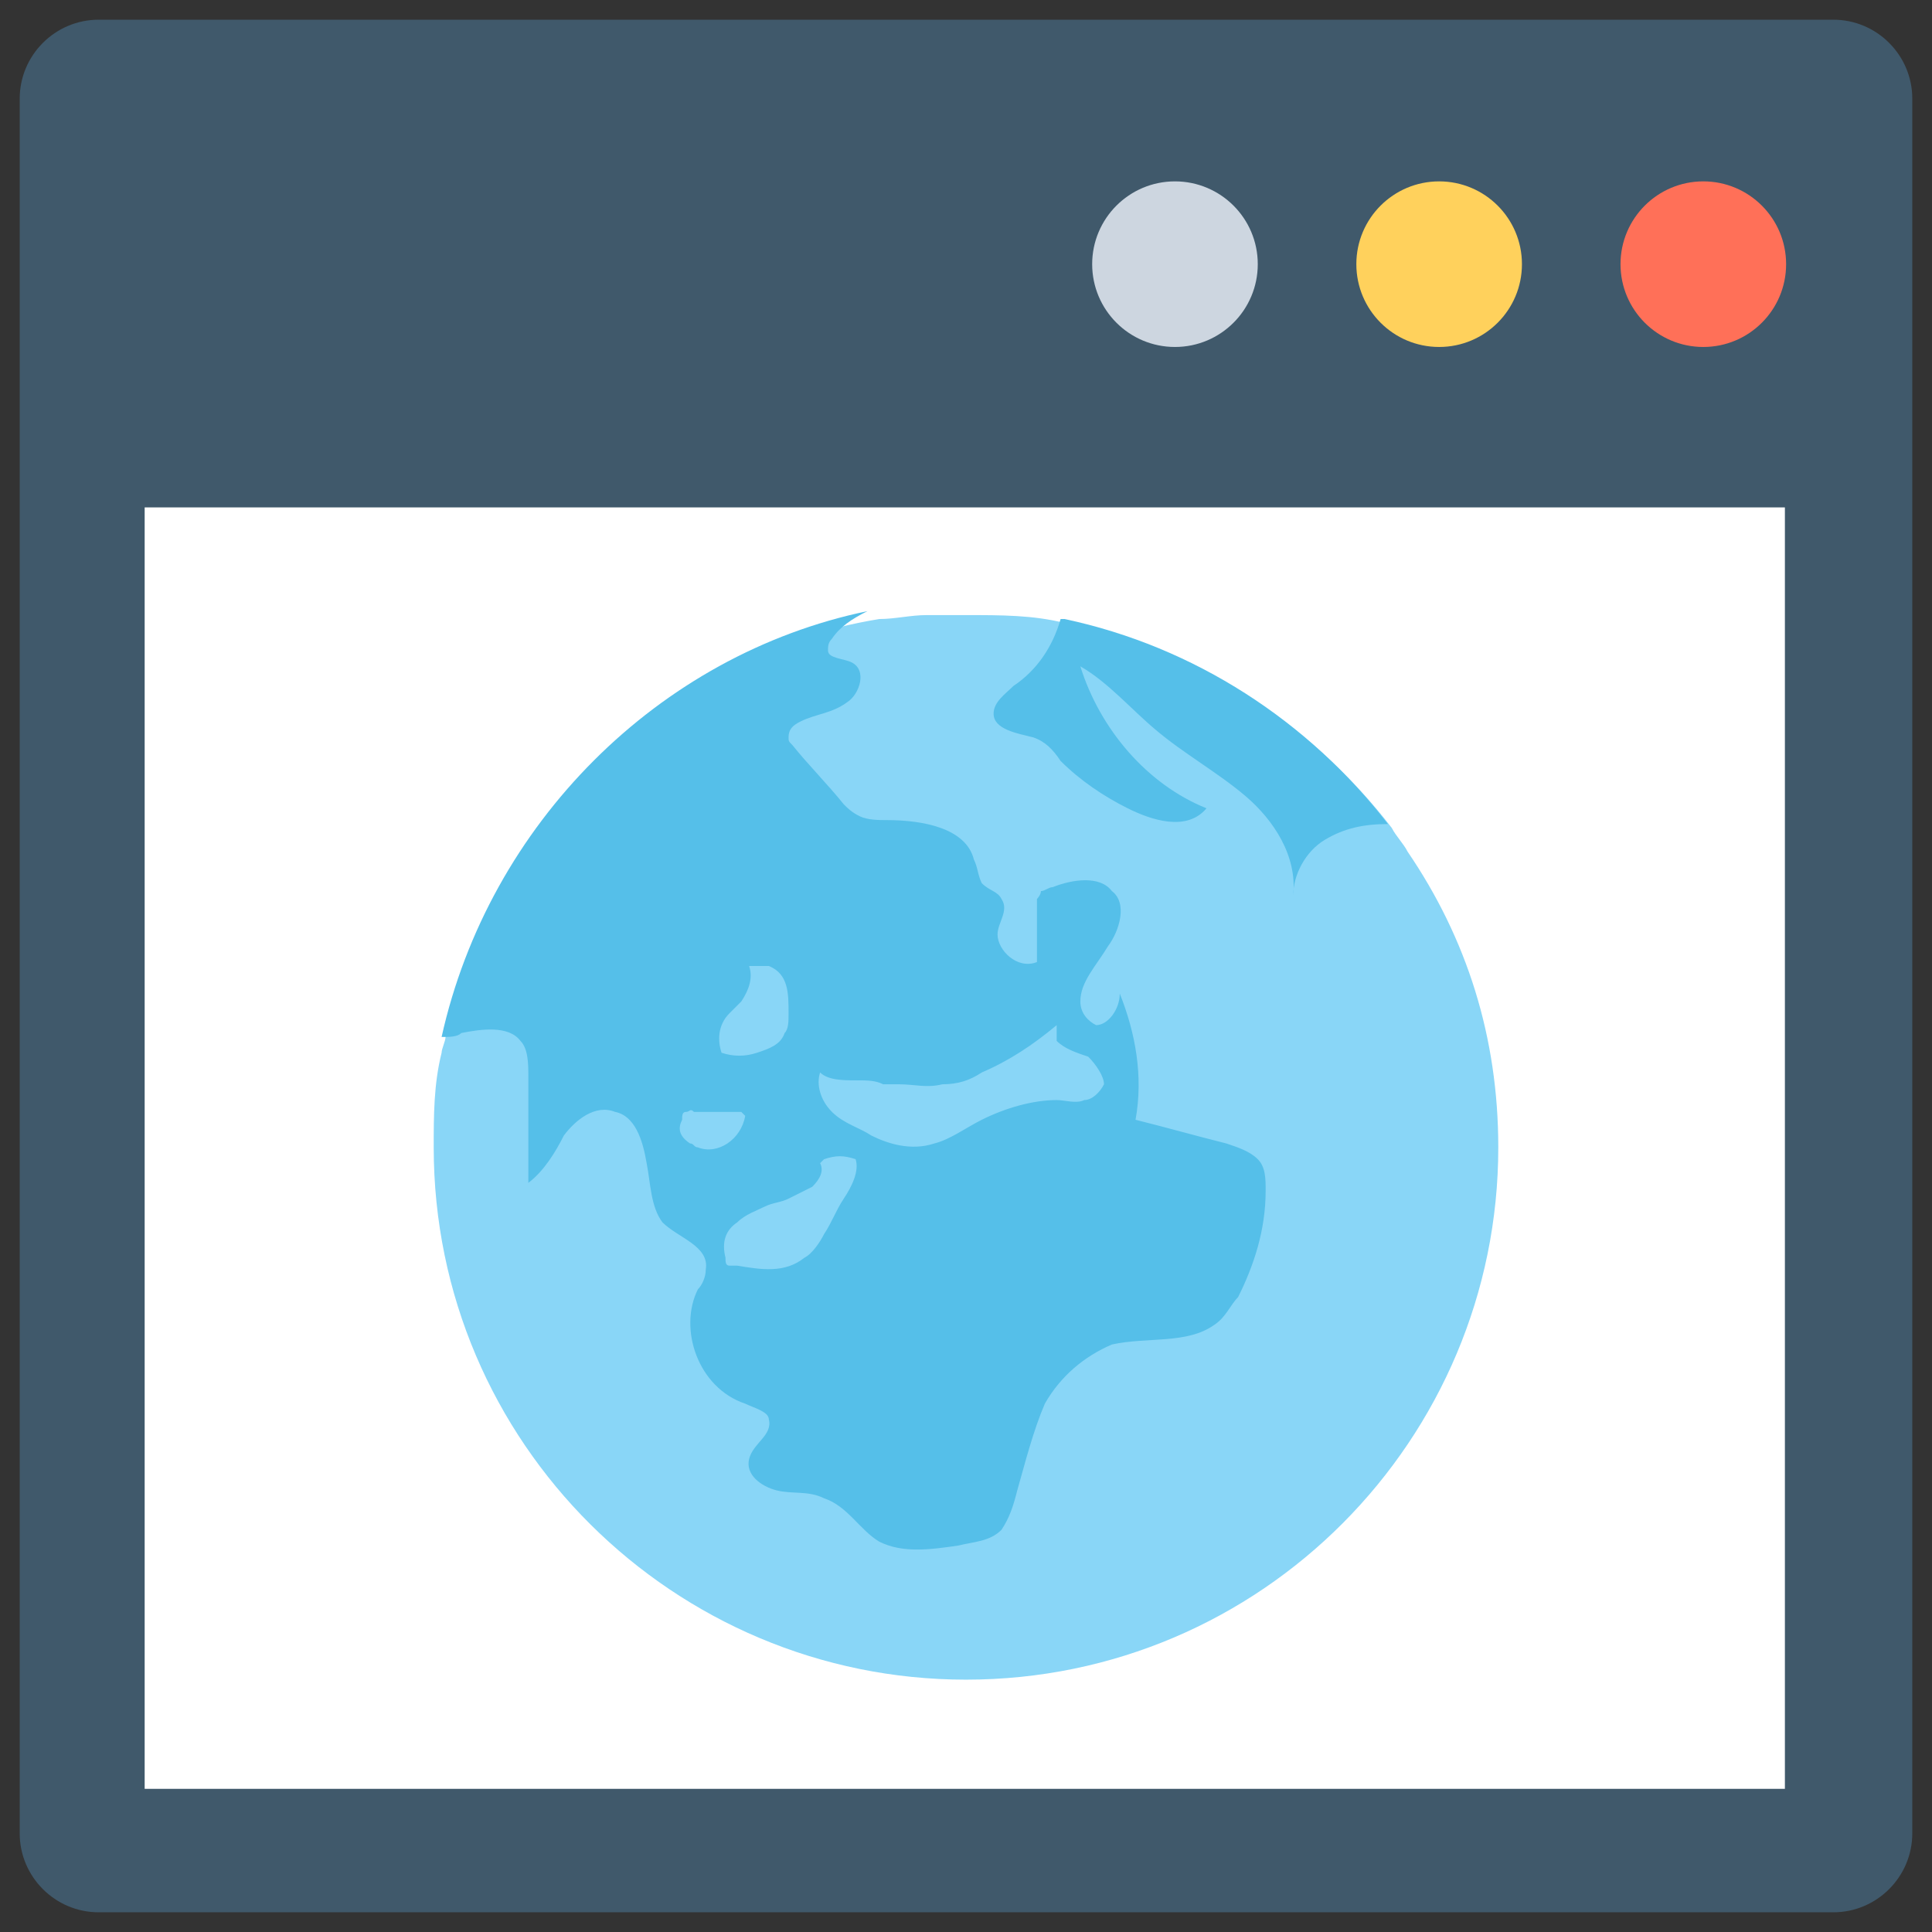 <?xml version="1.0" encoding="utf-8"?>
<!-- Generator: Adobe Illustrator 20.1.0, SVG Export Plug-In . SVG Version: 6.00 Build 0)  -->
<!DOCTYPE svg PUBLIC "-//W3C//DTD SVG 1.1//EN" "http://www.w3.org/Graphics/SVG/1.1/DTD/svg11.dtd">
<svg version="1.1" id="Layer_1" xmlns="http://www.w3.org/2000/svg" xmlns:xlink="http://www.w3.org/1999/xlink" x="0px" y="0px"
	 viewBox="0 0 49 49" enable-background="new 0 0 49 49" xml:space="preserve">
<rect x="0" y="0" width="49" height="49" fill="#333333" stroke="none"/>
<g>
	<path fill="#40596B" d="M46.5,0.5h-44c-1.1,0-2,0.9-2,2v44c0,1.1,0.9,2,2,2h44c1.1,0,2-0.9,2-2v-44C48.5,1.4,47.6,0.5,46.5,0.5z"/>
	
		<rect x="8.3" y="8.3" transform="matrix(-1.836970e-16 1 -1 -1.836970e-16 53.569 4.569)" fill="#FFFFFF" width="32.5" height="41.6"/>
	<circle fill="#FF7058" cx="43.2" cy="6.7" r="2.1"/>
	<circle fill="#FFD15C" cx="36.5" cy="6.7" r="2.1"/>
	<circle fill="#CDD6E0" cx="29.8" cy="6.7" r="2.1"/>
	<path fill="#89D6F7" d="M11,29.1c0,7.5,6.1,13.5,13.5,13.5C32,42.6,38,36.5,38,29.1c0-2.8-0.8-5.3-2.3-7.5
		c-0.1-0.2-0.3-0.4-0.4-0.6c-2-2.6-4.9-4.5-8.2-5.2c0,0-0.1,0-0.1,0c-0.8-0.2-1.6-0.2-2.5-0.2c-0.3,0-0.7,0-1,0
		c-0.4,0-0.8,0.1-1.2,0.1c-5.5,0.9-9.9,5.2-11,10.6c0,0.1-0.1,0.3-0.1,0.4C11,27.5,11,28.3,11,29.1z"/>
	<path fill="#55BFE9" d="M25.2,18.1c0,0.4,0.6,0.5,1,0.6c0.3,0.1,0.5,0.3,0.7,0.6c0.5,0.5,1.1,0.9,1.7,1.2c0.6,0.3,1.5,0.6,2,0
		c-1.5-0.6-2.7-2-3.2-3.6c0.7,0.4,1.3,1.1,1.9,1.6c0.7,0.6,1.6,1.1,2.3,1.7c0.7,0.6,1.3,1.5,1.2,2.5c0-0.5,0.3-1.1,0.8-1.4
		c0.5-0.3,1-0.4,1.6-0.4c0,0,0,0,0,0c-2-2.6-4.9-4.5-8.2-5.2c0,0-0.1,0-0.1,0c-0.2,0.7-0.6,1.3-1.2,1.7
		C25.5,17.6,25.2,17.8,25.2,18.1z"/>
	<path fill="#55BFE9" d="M11.2,26.3c0.2,0,0.4,0,0.5-0.1c0.5-0.1,1.2-0.2,1.5,0.2c0.2,0.2,0.2,0.6,0.2,0.9c0,0.9,0,1.8,0,2.7
		c0.4-0.3,0.7-0.8,0.9-1.2c0.3-0.4,0.8-0.8,1.3-0.6c0.5,0.1,0.7,0.7,0.8,1.3c0.1,0.5,0.1,1.1,0.4,1.5c0.4,0.4,1.2,0.6,1.1,1.2
		c0,0.2-0.1,0.4-0.2,0.5c-0.5,1,0,2.5,1.2,2.9c0.2,0.1,0.6,0.2,0.6,0.4c0.1,0.4-0.4,0.6-0.5,1c-0.1,0.4,0.3,0.7,0.7,0.8
		c0.4,0.1,0.8,0,1.2,0.2c0.6,0.2,0.9,0.8,1.4,1.1c0.6,0.3,1.3,0.2,2,0.1c0.4-0.1,0.8-0.1,1.1-0.4c0.2-0.3,0.3-0.6,0.4-1
		c0.2-0.7,0.4-1.5,0.7-2.2c0.4-0.7,1-1.2,1.7-1.5c0.9-0.2,1.9,0,2.6-0.5c0.3-0.2,0.4-0.5,0.6-0.7c0.4-0.8,0.7-1.7,0.7-2.7
		c0-0.3,0-0.6-0.2-0.8c-0.2-0.2-0.5-0.3-0.8-0.4c-0.8-0.2-1.5-0.4-2.3-0.6c0.2-1.1,0-2.2-0.4-3.2c0,0.4-0.3,0.8-0.6,0.8
		c-0.2-0.1-0.4-0.3-0.4-0.6c0-0.5,0.4-0.9,0.7-1.4c0.3-0.4,0.5-1.1,0.1-1.4c-0.3-0.4-1-0.3-1.5-0.1c-0.1,0-0.2,0.1-0.3,0.1
		c0,0.1-0.1,0.2-0.1,0.2c0,0.5,0,1.1,0,1.6c-0.5,0.2-1-0.3-1-0.7c0-0.3,0.3-0.6,0.1-0.9c-0.1-0.2-0.3-0.2-0.5-0.4
		c-0.1-0.2-0.1-0.4-0.2-0.6c-0.2-0.8-1.3-1-2.2-1c-0.2,0-0.5,0-0.7-0.1c-0.2-0.1-0.3-0.2-0.4-0.3c-0.4-0.5-0.9-1-1.3-1.5
		c-0.1-0.1-0.1-0.1-0.1-0.2c0-0.2,0.1-0.3,0.3-0.4c0.4-0.2,0.8-0.2,1.2-0.5c0.3-0.2,0.5-0.8,0.1-1c-0.2-0.1-0.6-0.1-0.6-0.3
		c0-0.1,0-0.2,0.1-0.3c0.2-0.3,0.5-0.5,0.9-0.7C16.7,16.6,12.4,20.9,11.2,26.3z M20,25.7c0,0.2,0,0.4-0.1,0.5
		c-0.1,0.3-0.4,0.4-0.7,0.5c-0.3,0.1-0.6,0.1-0.9,0c-0.1-0.3-0.1-0.7,0.2-1c0.1-0.1,0.2-0.2,0.3-0.3c0.2-0.3,0.3-0.6,0.2-0.9
		c0.1,0,0.3,0,0.4,0l0.1,0C20,24.7,20,25.2,20,25.7z M22.1,28.8c-0.3-0.2-0.7-0.3-1-0.6c-0.3-0.3-0.4-0.7-0.3-1
		c0.2,0.2,0.6,0.2,0.9,0.2c0.3,0,0.5,0,0.7,0.1c0.1,0,0.2,0,0.4,0c0.4,0,0.7,0.1,1.1,0c0.4,0,0.7-0.1,1-0.3c0.7-0.3,1.3-0.7,1.9-1.2
		l0,0.4c0.2,0.2,0.5,0.3,0.8,0.4c0.2,0.2,0.4,0.5,0.4,0.7c-0.1,0.2-0.3,0.4-0.5,0.4c-0.2,0.1-0.5,0-0.7,0c-0.6,0-1.3,0.2-1.9,0.5
		c-0.4,0.2-0.8,0.5-1.2,0.6C23.1,29.2,22.5,29,22.1,28.8z M18.7,31c0.2-0.2,0.5-0.3,0.7-0.4c0.2-0.1,0.4-0.1,0.6-0.2
		c0.2-0.1,0.4-0.2,0.6-0.3c0.2-0.2,0.3-0.4,0.2-0.6l0.1-0.1c0.3-0.1,0.5-0.1,0.8,0c0.1,0.3-0.1,0.7-0.3,1c-0.2,0.3-0.3,0.6-0.5,0.9
		c-0.1,0.2-0.3,0.5-0.5,0.6c-0.5,0.4-1.1,0.3-1.7,0.2c-0.1,0-0.1,0-0.2,0c-0.1,0-0.1-0.1-0.1-0.2C18.3,31.5,18.4,31.2,18.7,31z
		 M17.3,28.4c0-0.1,0-0.2,0.1-0.2c0.1,0,0.1-0.1,0.2,0c0.4,0,0.8,0,1.2,0l0.1,0.1c-0.1,0.6-0.7,1-1.2,0.8c-0.1,0-0.1-0.1-0.2-0.1
		C17.2,28.8,17.2,28.6,17.3,28.4z"/>
</g>
</svg>
